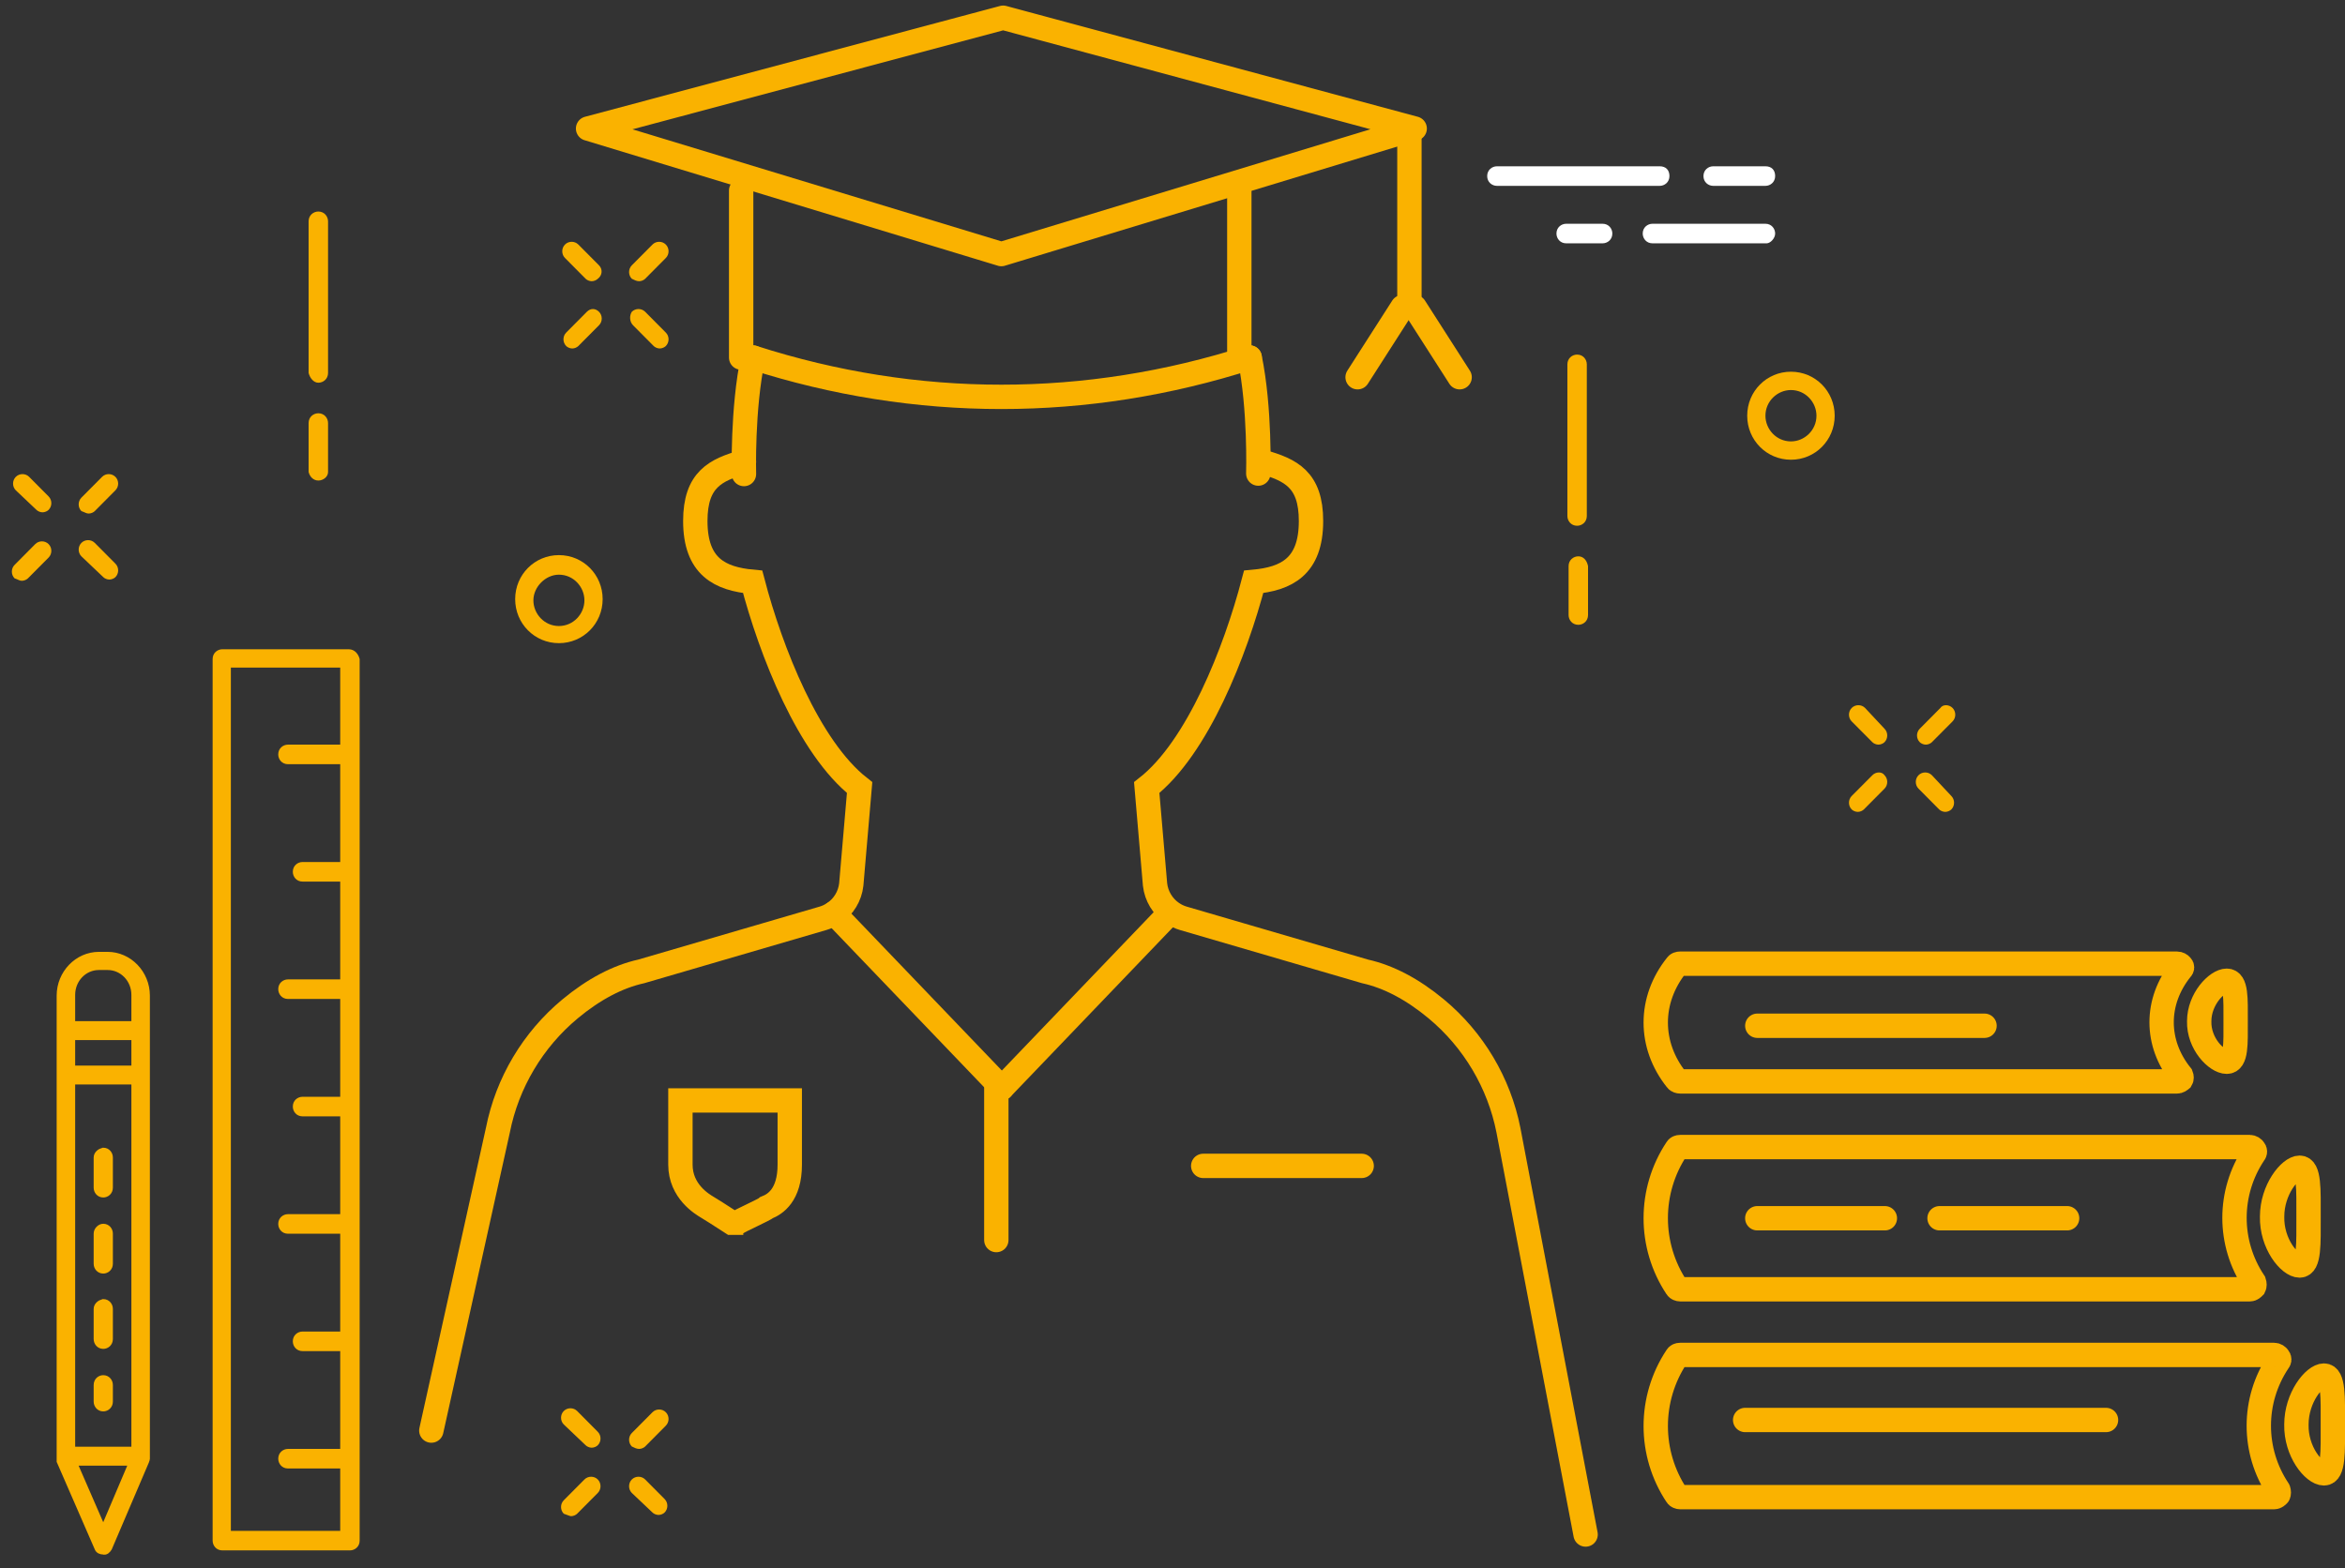 <?xml version="1.0" encoding="UTF-8"?>
<svg width="154px" height="103px" viewBox="0 0 154 103" version="1.1" xmlns="http://www.w3.org/2000/svg" xmlns:xlink="http://www.w3.org/1999/xlink">
    <rect x="0" y="0" width="154" height="103" fill="#333333" stroke="none"/>
    <!-- Generator: Sketch 46.2 (44496) - http://www.bohemiancoding.com/sketch -->
    <title>estudiantes amarillo</title>
    <desc>Created with Sketch.</desc>
    <defs></defs>
    <g id="DESIGN" stroke="none" stroke-width="1" fill="none" fill-rule="evenodd">
        <g id="CONTACTO_SELEC_PERFIL" transform="translate(-426, -697)">
            <g id="FILTER" transform="translate(394, 643)">
                <g id="estudiantes-amarillo" transform="translate(4, 0)">
                    <path d="M50.901,96.647 L42.602,96.647 C42.283,96.647 41.964,96.888 41.964,97.29 L41.964,155.197 C41.964,155.518 42.203,155.839 42.602,155.839 L50.98,155.839 C51.299,155.839 51.619,155.598 51.619,155.197 L51.619,97.29 C51.539,96.969 51.299,96.647 50.901,96.647 Z M50.342,102.912 L46.911,102.912 C46.592,102.912 46.273,103.153 46.273,103.554 C46.273,103.876 46.512,104.197 46.911,104.197 L50.342,104.197 L50.342,110.622 L47.868,110.622 C47.549,110.622 47.23,110.863 47.23,111.265 C47.23,111.586 47.469,111.907 47.868,111.907 L50.342,111.907 L50.342,118.332 L46.911,118.332 C46.592,118.332 46.273,118.573 46.273,118.975 C46.273,119.296 46.512,119.617 46.911,119.617 L50.342,119.617 L50.342,126.043 L47.868,126.043 C47.549,126.043 47.23,126.283 47.23,126.685 C47.23,127.006 47.469,127.328 47.868,127.328 L50.342,127.328 L50.342,133.753 L46.911,133.753 C46.592,133.753 46.273,133.994 46.273,134.395 C46.273,134.717 46.512,135.038 46.911,135.038 L50.342,135.038 L50.342,141.463 L47.868,141.463 C47.549,141.463 47.23,141.704 47.23,142.106 C47.23,142.427 47.469,142.748 47.868,142.748 L50.342,142.748 L50.342,149.173 L46.911,149.173 C46.592,149.173 46.273,149.414 46.273,149.816 C46.273,150.137 46.512,150.458 46.911,150.458 L50.342,150.458 L50.342,154.554 L43.161,154.554 L43.161,97.852 L50.342,97.852 L50.342,102.912 Z" id="Shape" fill="#FAB200" fill-rule="nonzero"></path>
                    <path d="M41.072,135.942 L39.093,135.942 C38.895,135.942 38.697,136.085 38.697,136.323 C38.697,136.513 38.846,136.704 39.093,136.704 L41.072,136.704 C41.27,136.704 41.468,136.561 41.468,136.323 C41.419,136.132 41.27,135.942 41.072,135.942 L41.072,135.942 Z M31.128,135.942 L29.149,135.942 C28.951,135.942 28.753,136.085 28.753,136.323 C28.753,136.513 28.901,136.704 29.149,136.704 L31.128,136.704 C31.326,136.704 31.524,136.561 31.524,136.323 C31.474,136.132 31.326,135.942 31.128,135.942 L31.128,135.942 Z M26.131,135.942 L25.042,135.942 C24.844,135.942 24.646,136.085 24.646,136.323 C24.646,136.513 24.795,136.704 25.042,136.704 L26.131,136.704 C26.328,136.704 26.526,136.561 26.526,136.323 C26.526,136.132 26.378,135.942 26.131,135.942 L26.131,135.942 Z M36.075,135.942 L34.096,135.942 C33.898,135.942 33.7,136.085 33.7,136.323 C33.7,136.513 33.849,136.704 34.096,136.704 L36.075,136.704 C36.273,136.704 36.471,136.561 36.471,136.323 C36.471,136.132 36.273,135.942 36.075,135.942 L36.075,135.942 Z M21.084,134.322 L21.084,138.276 L16.483,136.323 L21.084,134.322 Z M21.826,138.419 L46.119,138.419 L46.119,134.227 L21.826,134.227 L21.826,138.419 Z M46.861,138.419 L49.038,138.419 L49.038,134.227 L46.861,134.227 L46.861,138.419 Z M49.78,134.227 L51.759,134.227 C52.798,134.227 53.639,135.036 53.639,136.037 L53.639,136.609 C53.639,137.609 52.798,138.419 51.759,138.419 L49.78,138.419 L49.78,134.227 Z M15.444,136.656 L21.134,139.086 C21.183,139.086 21.233,139.134 21.282,139.134 L21.381,139.134 L21.431,139.134 L51.709,139.134 C53.144,139.134 54.332,137.99 54.332,136.609 L54.332,136.037 C54.332,134.655 53.144,133.512 51.709,133.512 L49.384,133.512 L46.465,133.512 L21.48,133.512 L21.381,133.512 L21.134,133.512 L15.444,135.989 C15.296,136.037 15.246,136.18 15.246,136.323 C15.197,136.466 15.296,136.561 15.444,136.656 L15.444,136.656 Z" id="Fill-1" stroke="#FAB200" stroke-width="0.5" fill="#FAB200" transform="translate(34.782, 136.323) rotate(-90) translate(-34.782, -136.323) "></path>
                    <path d="M132.209,77.934 L132.209,87.893 C132.209,88.294 131.89,88.535 131.571,88.535 C131.172,88.535 130.933,88.214 130.933,87.893 L130.933,77.934 C130.933,77.532 131.252,77.291 131.571,77.291 C131.97,77.291 132.209,77.613 132.209,77.934 Z M131.651,90.543 C131.97,90.543 132.209,90.784 132.289,91.186 L132.289,94.398 C132.289,94.8 131.97,95.041 131.651,95.041 C131.252,95.041 131.012,94.72 131.012,94.398 L131.012,91.186 C131.012,90.784 131.332,90.543 131.651,90.543 Z" id="Combined-Shape" fill="#FAB200" fill-rule="nonzero"></path>
                    <path d="M48.906,79.139 C48.587,79.139 48.347,78.817 48.267,78.496 L48.267,68.537 C48.267,68.135 48.587,67.894 48.906,67.894 C49.305,67.894 49.544,68.216 49.544,68.537 L49.544,78.496 C49.544,78.898 49.225,79.139 48.906,79.139 Z M48.906,85.564 C48.587,85.564 48.347,85.323 48.267,85.002 L48.267,81.789 C48.267,81.387 48.587,81.146 48.906,81.146 C49.305,81.146 49.544,81.468 49.544,81.789 L49.544,85.002 C49.544,85.323 49.225,85.564 48.906,85.564 Z" id="Combined-Shape" fill="#FAB200" fill-rule="nonzero"></path>
                    <path d="M30.394,87.491 L29.037,86.206 C28.798,85.965 28.798,85.564 29.037,85.323 C29.277,85.082 29.676,85.082 29.915,85.323 L31.192,86.608 C31.431,86.849 31.431,87.25 31.192,87.491 C31.112,87.572 30.952,87.652 30.793,87.652 C30.633,87.652 30.474,87.572 30.394,87.491 Z M34.782,91.909 L33.346,90.543 C33.107,90.302 33.107,89.901 33.346,89.66 C33.585,89.419 33.984,89.419 34.224,89.66 L35.58,91.025 C35.82,91.266 35.82,91.668 35.58,91.909 C35.501,91.989 35.341,92.069 35.181,92.069 C35.022,92.069 34.862,91.989 34.782,91.909 Z M29.436,92.15 C29.277,92.15 29.197,92.069 28.958,91.989 C28.718,91.748 28.718,91.346 28.958,91.106 L30.314,89.74 C30.553,89.499 30.952,89.499 31.192,89.74 C31.431,89.981 31.431,90.383 31.192,90.624 L29.835,91.989 C29.755,92.069 29.596,92.15 29.436,92.15 Z M33.825,87.732 C33.665,87.732 33.585,87.652 33.346,87.572 C33.107,87.331 33.107,86.929 33.346,86.688 L34.703,85.323 C34.942,85.082 35.341,85.082 35.58,85.323 C35.82,85.564 35.82,85.965 35.58,86.206 L34.224,87.572 C34.144,87.652 33.984,87.732 33.825,87.732 Z" id="Combined-Shape" fill="#FAB200" fill-rule="nonzero"></path>
                    <path d="M150.482,100.502 L151.759,101.868 C151.998,102.109 151.998,102.51 151.759,102.751 C151.679,102.831 151.519,102.912 151.36,102.912 C151.2,102.912 151.04,102.831 150.961,102.751 L149.604,101.386 C149.365,101.145 149.365,100.743 149.604,100.502 C149.844,100.261 150.242,100.261 150.482,100.502 Z M154.87,104.92 L156.147,106.285 C156.387,106.526 156.387,106.928 156.147,107.169 C156.067,107.249 155.908,107.329 155.748,107.329 C155.589,107.329 155.429,107.249 155.349,107.169 L153.993,105.803 C153.753,105.562 153.753,105.161 153.993,104.92 C154.232,104.679 154.631,104.679 154.87,104.92 Z M150.961,104.92 C151.2,104.679 151.599,104.679 151.759,104.92 C151.998,105.161 151.998,105.562 151.759,105.803 L150.402,107.169 C150.322,107.249 150.163,107.329 150.003,107.329 C149.844,107.329 149.684,107.249 149.604,107.169 C149.365,106.928 149.365,106.526 149.604,106.285 L150.961,104.92 Z M155.429,100.502 C155.589,100.261 155.988,100.261 156.227,100.502 C156.466,100.743 156.466,101.145 156.227,101.386 L154.87,102.751 C154.791,102.831 154.631,102.912 154.472,102.912 C154.312,102.912 154.152,102.831 154.073,102.751 C153.833,102.51 153.833,102.109 154.073,101.868 L155.429,100.502 Z" id="Combined-Shape" fill="#FAB200" fill-rule="nonzero"></path>
                    <path d="M66.46,148.932 L65.024,147.567 C64.784,147.326 64.784,146.924 65.024,146.683 C65.263,146.443 65.662,146.443 65.902,146.683 L67.258,148.049 C67.497,148.29 67.497,148.691 67.258,148.932 C67.178,149.013 67.019,149.093 66.859,149.093 C66.699,149.093 66.54,149.013 66.46,148.932 Z M70.849,153.35 L69.492,152.065 C69.253,151.824 69.253,151.422 69.492,151.181 C69.732,150.94 70.131,150.94 70.37,151.181 L71.647,152.466 C71.886,152.707 71.886,153.109 71.647,153.35 C71.567,153.43 71.407,153.51 71.248,153.51 C71.088,153.51 70.928,153.43 70.849,153.35 Z M65.503,153.591 C65.423,153.591 65.263,153.51 65.024,153.43 C64.784,153.189 64.784,152.787 65.024,152.546 L66.38,151.181 C66.62,150.94 67.019,150.94 67.258,151.181 C67.497,151.422 67.497,151.824 67.258,152.065 L65.902,153.43 C65.822,153.51 65.662,153.591 65.503,153.591 Z M69.971,149.173 C69.811,149.173 69.652,149.093 69.492,149.013 C69.253,148.772 69.253,148.37 69.492,148.129 L70.849,146.764 C71.088,146.523 71.487,146.523 71.726,146.764 C71.966,147.005 71.966,147.406 71.726,147.647 L70.37,149.013 C70.29,149.093 70.131,149.173 69.971,149.173 Z" id="Combined-Shape" fill="#FAB200" fill-rule="nonzero"></path>
                    <path d="M67.338,71.428 C67.577,71.669 67.577,72.071 67.258,72.312 C67.178,72.392 67.019,72.472 66.859,72.472 C66.699,72.472 66.54,72.392 66.46,72.312 L65.104,70.946 C64.864,70.706 64.864,70.304 65.104,70.063 C65.343,69.822 65.742,69.822 65.981,70.063 L67.338,71.428 Z M69.572,75.364 C69.333,75.123 69.333,74.721 69.492,74.48 C69.732,74.239 70.131,74.239 70.37,74.48 L71.726,75.846 C71.966,76.087 71.966,76.488 71.726,76.729 C71.647,76.809 71.487,76.89 71.327,76.89 C71.168,76.89 71.008,76.809 70.928,76.729 L69.572,75.364 Z M66.54,74.48 C66.779,74.239 67.098,74.239 67.338,74.48 C67.577,74.721 67.577,75.123 67.338,75.364 L65.981,76.729 C65.902,76.809 65.742,76.89 65.582,76.89 C65.423,76.89 65.263,76.809 65.183,76.729 C64.944,76.488 64.944,76.087 65.183,75.846 L66.54,74.48 Z M69.971,72.472 C69.811,72.472 69.652,72.392 69.492,72.312 C69.253,72.071 69.253,71.669 69.492,71.428 L70.849,70.063 C71.088,69.822 71.487,69.822 71.726,70.063 C71.966,70.304 71.966,70.706 71.726,70.946 L70.37,72.312 C70.29,72.392 70.131,72.472 69.971,72.472 Z" id="Combined-Shape" fill="#FAB200" fill-rule="nonzero"></path>
                    <path d="M142.742,81.307 C142.742,82.913 144.019,84.198 145.615,84.198 C147.21,84.198 148.487,82.913 148.487,81.307 C148.487,79.701 147.21,78.416 145.615,78.416 C144.019,78.416 142.742,79.701 142.742,81.307 Z M147.29,81.307 C147.29,82.271 146.492,82.994 145.615,82.994 C144.657,82.994 143.939,82.191 143.939,81.307 C143.939,80.343 144.737,79.62 145.615,79.62 C146.572,79.62 147.29,80.424 147.29,81.307 Z" id="Shape" fill="#FAB200" fill-rule="nonzero"></path>
                    <path d="M64.705,90.463 C63.109,90.463 61.832,91.748 61.832,93.354 C61.832,94.961 63.109,96.246 64.705,96.246 C66.301,96.246 67.577,94.961 67.577,93.354 C67.577,91.748 66.301,90.463 64.705,90.463 Z M64.705,95.121 C63.747,95.121 63.029,94.318 63.029,93.435 C63.029,92.551 63.827,91.748 64.705,91.748 C65.662,91.748 66.38,92.551 66.38,93.435 C66.38,94.318 65.662,95.121 64.705,95.121 Z" id="Shape" fill="#FAB200" fill-rule="nonzero"></path>
                    <path d="M126.305,66.208 C125.985,66.208 125.666,65.967 125.666,65.565 C125.666,65.164 125.985,64.923 126.305,64.923 L136.997,64.923 C137.396,64.923 137.635,65.164 137.635,65.565 C137.635,65.967 137.316,66.208 136.997,66.208 L126.305,66.208 Z M140.508,66.208 C140.189,66.208 139.869,65.967 139.869,65.565 C139.869,65.164 140.189,64.923 140.508,64.923 L143.939,64.923 C144.338,64.923 144.577,65.164 144.577,65.565 C144.577,65.967 144.258,66.208 143.939,66.208 L140.508,66.208 Z M144.577,69.34 C144.577,69.661 144.258,69.983 144.019,69.983 L136.518,69.983 C136.119,69.983 135.88,69.661 135.88,69.34 C135.88,68.939 136.199,68.698 136.518,68.698 L143.939,68.698 C144.338,68.698 144.577,69.019 144.577,69.34 Z M130.853,68.698 L133.247,68.698 C133.646,68.698 133.885,69.019 133.885,69.34 C133.885,69.742 133.566,69.983 133.247,69.983 L130.853,69.983 C130.454,69.983 130.215,69.661 130.215,69.34 C130.215,68.939 130.534,68.698 130.853,68.698 Z" id="Combined-Shape" fill="#FFFFFF" fill-rule="nonzero"></path>
                    <g id="libros" transform="translate(136.119, 117.047)" stroke="#FAB200" stroke-width="1.6" stroke-linecap="round">
                        <path d="M38.699,4.034 C38.699,5.501 38.755,6.694 38.117,6.694 C37.44,6.694 36.266,5.501 36.306,4.034 C36.306,2.566 37.479,1.373 38.117,1.373 C38.755,1.373 38.699,2.566 38.699,4.034 Z M34.842,0.252 C34.962,0.252 35.081,0.318 35.121,0.383 C35.2,0.448 35.2,0.546 35.121,0.611 C33.41,2.733 33.41,5.474 35.121,7.595 C35.16,7.693 35.16,7.791 35.121,7.856 C35.041,7.921 34.962,7.986 34.842,7.986 L2.228,7.986 C2.149,7.986 2.029,7.954 1.99,7.889 C0.159,5.604 0.159,2.635 1.99,0.35 C2.029,0.285 2.109,0.252 2.228,0.252 L34.842,0.252 Z M7.286,4.33 L22.208,4.33" id="Combined-Shape"></path>
                        <path d="M43.487,16.866 C43.487,18.639 43.543,20.079 42.905,20.079 C42.227,20.079 41.054,18.639 41.094,16.866 C41.094,15.094 42.267,13.654 42.905,13.654 C43.543,13.654 43.487,15.094 43.487,16.866 Z M39.63,12.299 C39.749,12.299 39.869,12.378 39.908,12.457 C39.988,12.536 39.988,12.654 39.908,12.733 C38.197,15.295 38.197,18.605 39.908,21.167 C39.948,21.285 39.948,21.403 39.908,21.482 C39.829,21.561 39.749,21.64 39.63,21.64 L2.228,21.64 C2.149,21.64 2.029,21.601 1.99,21.522 C0.159,18.763 0.159,15.177 1.99,12.418 C2.029,12.339 2.109,12.299 2.228,12.299 L39.63,12.299 Z M7.285,16.974 L15.663,16.974 M19.254,16.974 L27.632,16.974" id="Combined-Shape"></path>
                        <path d="M45.083,30.52 C45.083,32.292 45.139,33.732 44.501,33.732 C43.823,33.732 42.65,32.292 42.69,30.52 C42.69,28.748 43.863,27.307 44.501,27.307 C45.139,27.307 45.083,28.747 45.083,30.52 Z M41.226,25.953 C41.345,25.953 41.464,26.032 41.504,26.111 C41.584,26.19 41.584,26.308 41.504,26.387 C39.793,28.948 39.793,32.259 41.504,34.821 C41.544,34.939 41.544,35.057 41.504,35.136 C41.425,35.215 41.345,35.293 41.226,35.293 L2.228,35.293 C2.149,35.293 2.029,35.254 1.99,35.175 C0.159,32.416 0.159,28.83 1.99,26.071 C2.029,25.993 2.109,25.953 2.228,25.953 L41.226,25.953 Z M6.488,30.226 L30.187,30.226" id="Combined-Shape" stroke-linejoin="round"></path>
                    </g>
                    <path d="M76.271,134.315 L76.052,134.315 C75.234,133.785 74.707,133.45 74.472,133.311 C74.12,133.102 72.684,132.257 72.684,130.5 L72.684,126.283 L79.865,126.283 L79.865,130.5 C79.865,132.513 78.894,133.099 78.371,133.311 C78.257,133.433 76.486,134.232 76.422,134.315 L76.271,134.315 Z" id="Fill-50" stroke="#FAB200" stroke-width="1.6"></path>
                    <g id="estudiante" transform="translate(55.927, 54.803)" stroke-linecap="round" stroke="#FAB200" stroke-width="1.6">
                        <g id="Group-31" transform="translate(0, 0.283)">
                            <path d="M21.531,22.402 C32.248,25.842 43.423,25.842 54.14,22.402" id="Stroke-3"></path>
                            <path d="M54.974,29.248 C56.827,29.78 58.169,30.398 58.169,33.137 C58.169,36.152 56.537,36.935 54.403,37.132 C53.206,41.698 50.728,48.024 47.38,50.646 L47.927,57.018 C48.014,57.779 48.428,58.463 49.058,58.891 C49.283,59.043 49.528,59.159 49.788,59.235 L61.717,62.72 C63.263,63.062 64.842,63.894 66.395,65.184 C68.842,67.217 70.521,70.045 71.134,73.151 L76.202,99.709 M0.399,92.882 L4.77,73.151 C5.383,70.045 7.062,67.217 9.509,65.184 C11.062,63.894 12.64,63.062 14.187,62.72 L26.116,59.235 C26.375,59.159 26.621,59.043 26.846,58.891 C27.477,58.463 27.89,57.779 27.977,57.018 L28.525,50.646 C25.176,48.024 22.697,41.698 21.501,37.132 C19.367,36.935 17.735,36.152 17.735,33.137 C17.735,30.398 19.077,29.78 20.93,29.248" id="Stroke-5"></path>
                            <path d="M21.527,22.401 C20.811,25.782 20.93,30.051 20.93,30.051" id="Stroke-7"></path>
                            <path d="M54.706,30.021 C54.706,30.021 54.838,25.763 54.142,22.394" id="Stroke-9"></path>
                            <path d="M26.846,58.891 L37.867,70.389" id="Stroke-11"></path>
                            <path d="M48.887,58.891 L37.866,70.389" id="Stroke-13"></path>
                            <path d="M37.503,70.389 L37.503,80.368" id="Stroke-15"></path>
                            <path d="M53.461,22.401 L53.461,11.423" id="Stroke-17"></path>
                            <path d="M20.746,11.431 L20.746,22.401" id="Stroke-19"></path>
                            <polyline id="Stroke-21" stroke-linejoin="round" points="37.952 0.079 64.978 7.358 37.834 15.603 37.837 15.603 10.693 7.358 37.952 0.079"></polyline>
                            <path d="M64.632,7.358 L64.632,19.086" id="Stroke-23" stroke-linejoin="round"></path>
                            <path d="M64.18,19.086 L61.229,23.692" id="Stroke-25" stroke-linejoin="round"></path>
                            <path d="M64.978,19.086 L67.929,23.692" id="Stroke-27" stroke-linejoin="round"></path>
                            <path d="M51.09,75.496 L61.497,75.496" id="Stroke-29"></path>
                        </g>
                    </g>
                </g>
            </g>
        </g>
    </g>
</svg>